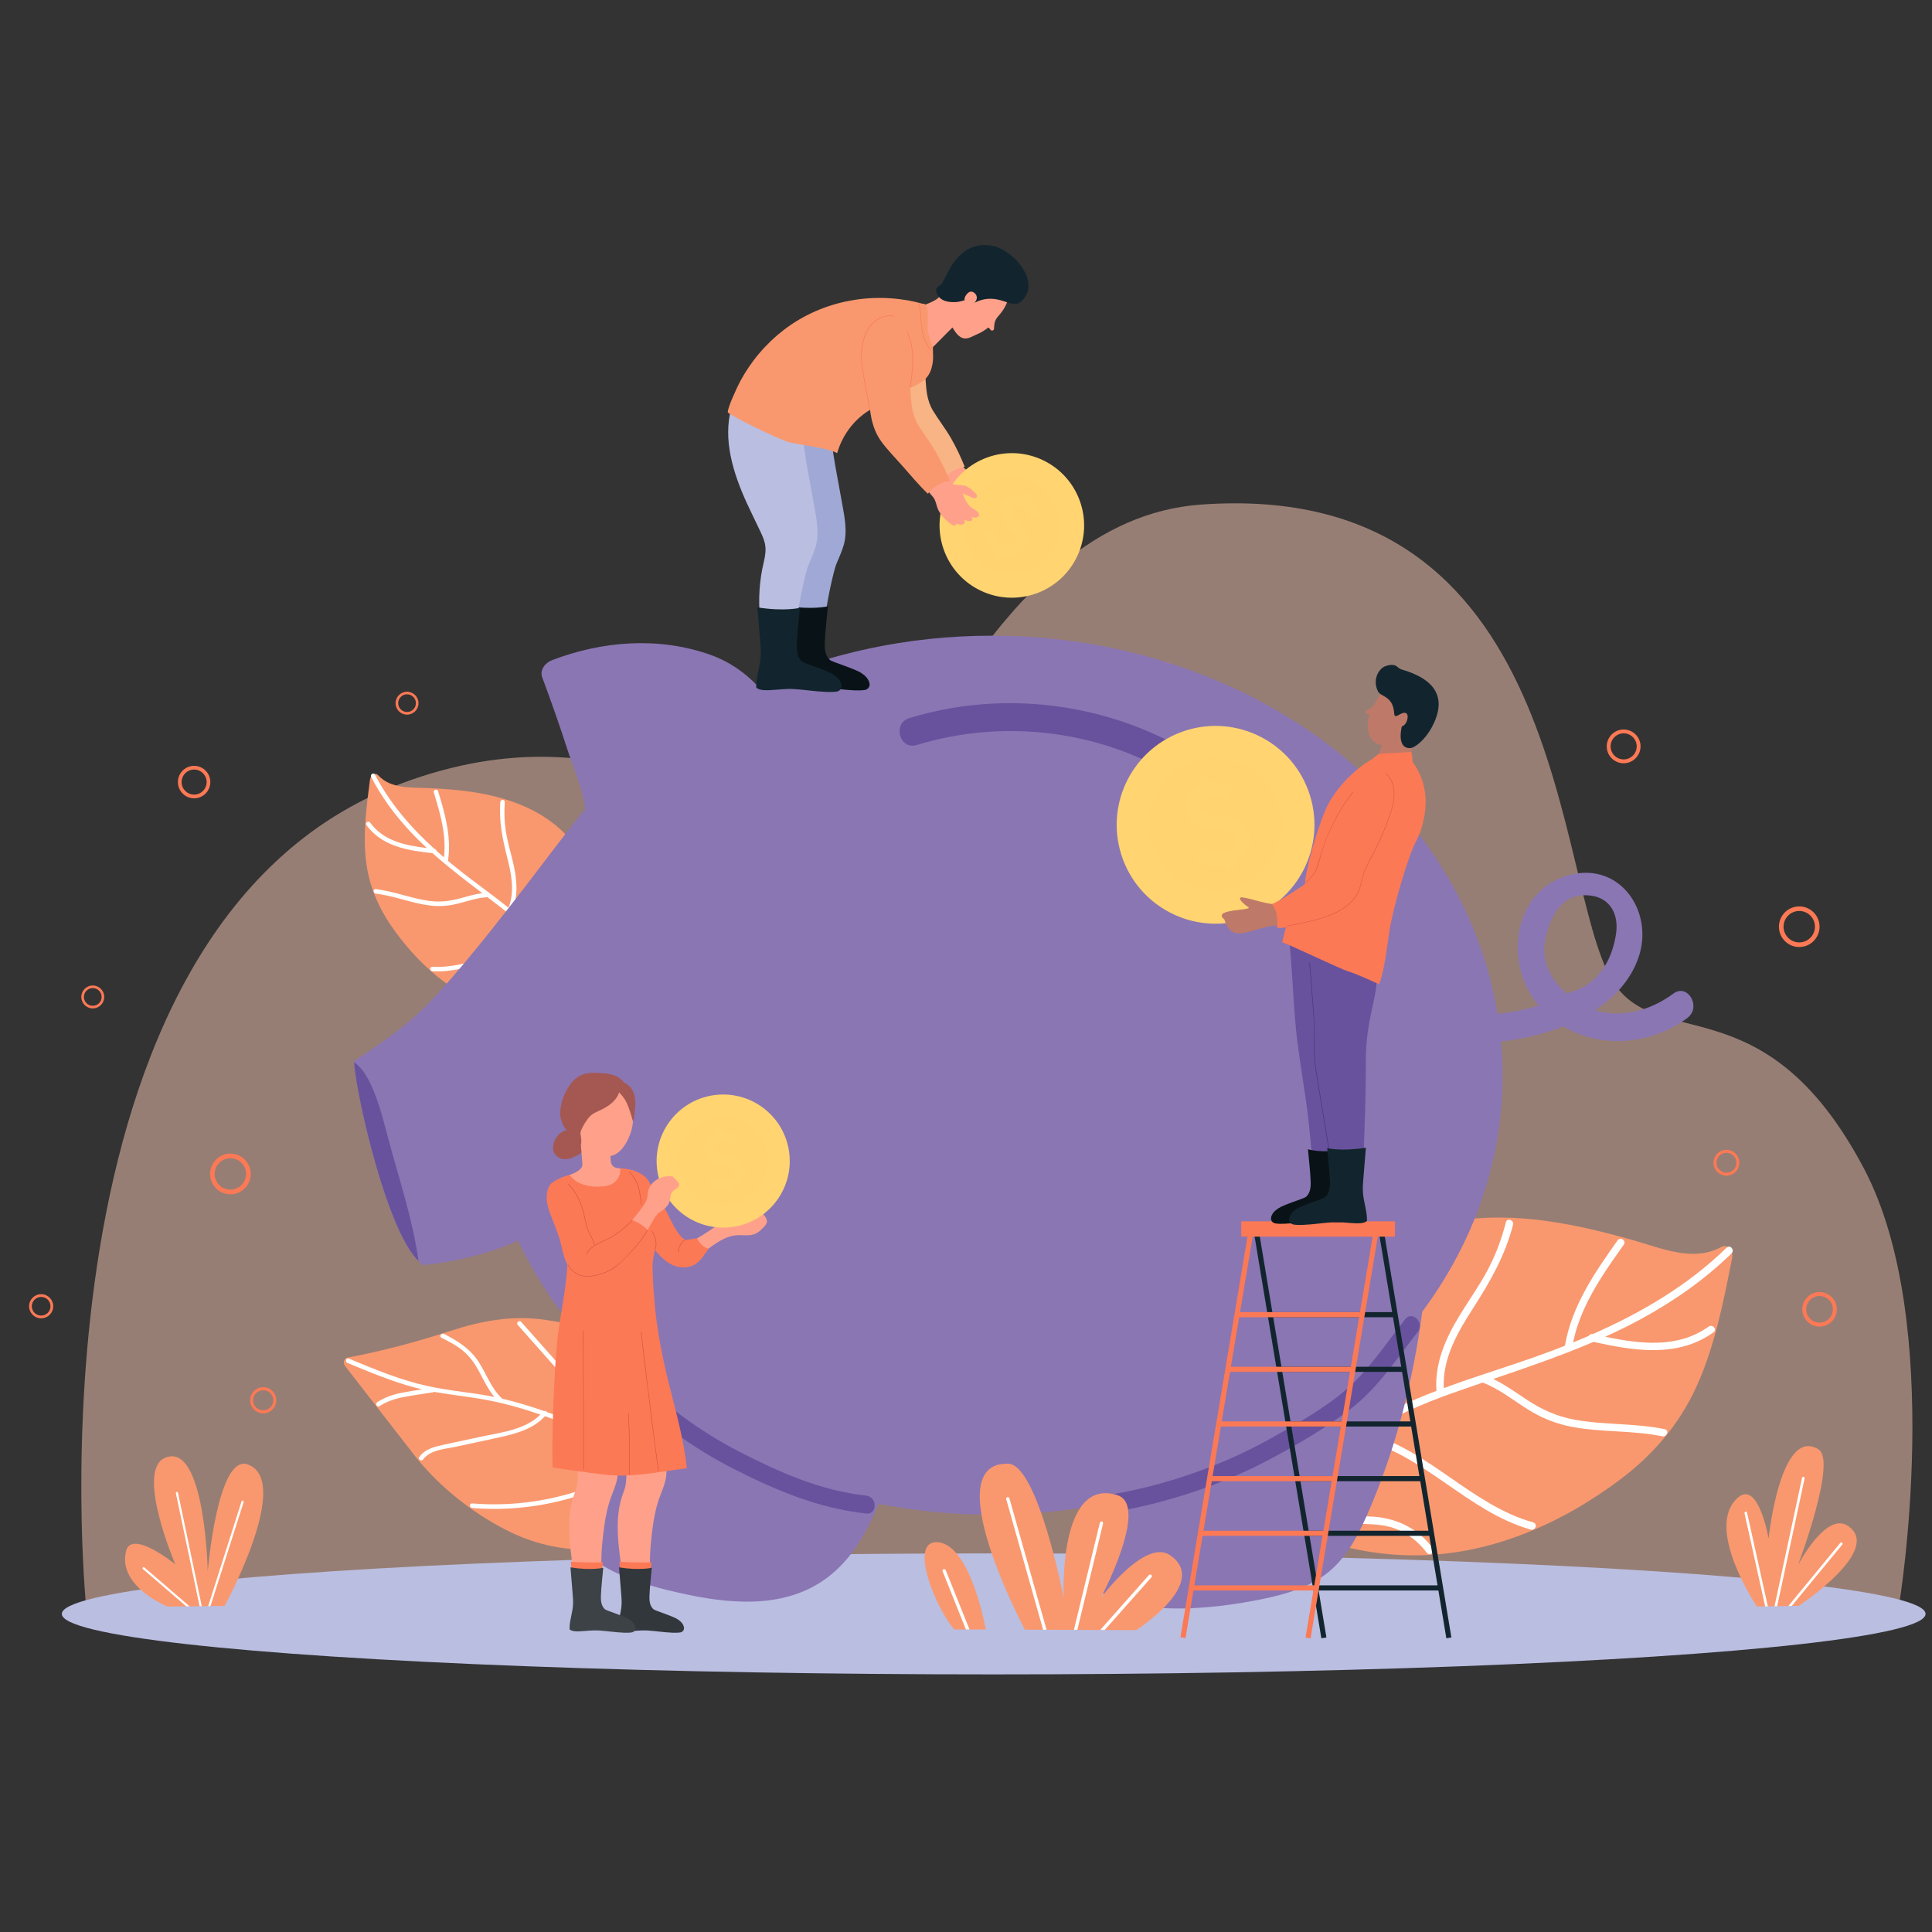 <?xml version="1.0" encoding="utf-8"?>
<!-- Generator: Adobe Illustrator 27.9.0, SVG Export Plug-In . SVG Version: 6.00 Build 0)  -->
<svg version="1.1" id="Capa_1" xmlns="http://www.w3.org/2000/svg" xmlns:xlink="http://www.w3.org/1999/xlink" x="0px" y="0px"
	 viewBox="0 0 600 600" style="enable-background:new 0 0 600 600;" xml:space="preserve">
<rect x="0" y="0" width="600" height="600" fill="#333333" stroke="none"/>
<style type="text/css">
	.st0{opacity:0.5;fill:#FCCBB6;}
	.st1{fill:#BABEE1;}
	.st2{fill:#F9986E;}
	.st3{fill:#FFFFFF;}
	.st4{fill:#FC7955;}
	.st5{fill:#8A76B3;}
	.st6{fill:#68529D;}
	.st7{opacity:0.5;fill:#8A76B3;}
	.st8{fill:#FFA18A;}
	.st9{fill:#F9B485;}
	.st10{fill:#A0A8D5;}
	.st11{fill:#091317;}
	.st12{fill:#12252E;}
	.st13{fill:#FFD471;}
	.st14{opacity:0.5;fill:#FFD471;}
	.st15{fill:#BF7968;}
	.st16{fill:#4D3682;}
	.st17{fill:#E35D47;}
	.st18{fill:#31373A;}
	.st19{fill:#3C4245;}
	.st20{fill:#A55852;}
	.st21{fill:#DB5442;}
</style>
<g>
	<path class="st0" d="M26.71,498.35h563.07c0,0,14.56-87.32-10.97-135.56c-30.96-58.49-64.8-35.26-78.41-58.8
		c-18.04-31.19-13.02-155.42-127.33-147.3c-66.85,4.75-92.69,103.22-114.24,103.22c-27.41,0-65.46-42.39-134.41-16.51
		C5.56,288.01,26.71,498.35,26.71,498.35z"/>
	<ellipse class="st1" cx="308.6" cy="501.21" rx="289.4" ry="18.79"/>
	<path class="st2" d="M503.14,459.49c9.8-7.36,18.14-16.71,23.63-28.69c5.7-12.43,8.47-26.37,11.15-40.13
		c0.42-2.16-1.39-4.51-3.33-3.42c-8.72,4.8-18.62,0.39-27.7-2.18c-7.47-2.1-14.98-4-22.55-5.26c-15.33-2.58-31.02-2.62-45.53,2.82
		c-7.81,2.93-14.91,7.53-21.11,13.35c-2.8,2.14-5.52,4.43-8.04,7.07c-13.33,13.94-22.51,35.51-20.4,57.19
		c1.06,10.82,8.69,13.39,16.89,16.53c10.68,4.09,21.88,6.23,32.96,6.26C462.2,483.07,484.42,473.55,503.14,459.49z"/>
	<path class="st3" d="M444.89,480.72c-4.7-6.3-11.69-9.49-19.44-9.76c-4.38-0.16-8.41-0.44-12.52-2.08
		c-3.95-1.58-7.56-3.87-11.11-6.17c6.21-5.5,12.56-10.85,19.42-15.53c0.18-0.12,0.36-0.23,0.54-0.36
		c20.27,4.43,33.8,22.64,53.65,28.21c1.44,0.41,2.2-1.81,0.75-2.22c-19.21-5.39-32.47-22.62-51.72-27.74
		c8.34-5.23,17.33-9.14,26.62-12.44c3.13-1.11,6.26-2.19,9.4-3.26c5.18,2,9.46,5.48,14.12,8.4c4.07,2.54,8.38,4.3,13.09,5.25
		c9.42,1.9,19.14,1.08,28.55,3.04c1.46,0.31,2.23-1.91,0.75-2.22c-9.23-1.92-18.72-1.25-27.98-2.94c-5.43-1-10.2-3.13-14.8-6.18
		c-3.45-2.28-6.77-4.67-10.47-6.47c10.49-3.58,20.97-7.16,31.14-11.52c12.51,2.77,26.14,5.04,37.27-2.97
		c1.23-0.89-0.31-2.66-1.52-1.78c-9.51,6.84-21.28,5.43-32.12,3.15c3.83-1.73,7.61-3.58,11.33-5.61
		c10.14-5.54,19.63-12.18,27.91-20.27c1.07-1.05-0.45-2.83-1.53-1.78c-11.96,11.68-26.35,20.12-41.54,26.83
		c-0.57-0.11-1.03,0.17-1.29,0.57c-1.6,0.7-3.21,1.37-4.84,2.03c0.7-3.5,1.84-6.85,3.27-10.07c3.21-7.24,7.9-13.87,12.47-20.3
		c0.87-1.23-1.07-2.54-1.94-1.31c-7.1,9.98-14.26,20.39-16.34,32.7c-1.28,0.51-2.55,1-3.84,1.49c-7.2,2.73-14.57,5.09-21.91,7.54
		c-0.05,0.01-0.09,0.03-0.14,0.04c-3.94,1.31-7.85,2.65-11.73,4.09c-0.49-9.22,4.36-17.46,9.19-24.96
		c5.27-8.19,9.87-16.27,12.31-25.79c0.37-1.45-1.85-2.21-2.22-0.75c-1.36,5.3-3.28,10.42-5.88,15.24
		c-2.54,4.69-5.65,9.04-8.43,13.59c-4.39,7.16-7.88,14.97-7.26,23.53c-8.16,3.12-16.1,6.72-23.5,11.49
		c-4.64,2.99-9.03,6.3-13.3,9.78c-3.38-10.43,2.19-20.99,7.06-30.03c5.16-9.55,8.89-19.07,9.2-30.05c0.04-1.5-2.29-1.66-2.34-0.15
		c-0.17,5.96-1.22,11.83-3.31,17.43c-2.29,6.15-5.79,11.72-8.72,17.57c-4.16,8.28-7.06,17.76-3.81,26.81
		c-4.7,3.92-9.26,8.03-13.8,12.13c-1.12,1.01,0.41,2.8,1.53,1.78c1.62-1.47,3.25-2.93,4.88-4.39c6.48,4.2,13.24,8.32,21.13,8.84
		c4.24,0.28,8.31,0.06,12.35,1.63c3.89,1.5,7.15,4.13,9.63,7.45C444.02,483.46,445.79,481.93,444.89,480.72z"/>
	<path class="st2" d="M139.88,413.33c-10.53,3.42-21.13,6.27-31.95,8.29c-1.07,0.2-1.49,1.67-0.82,2.53
		c7.2,9.26,14.38,18.54,21.59,27.79c5.95,7.66,16.21,17.25,29.79,23.85c16.36,7.94,36.48,7.66,52.46-3.73
		c13.97-9.95,7.12-27.06-0.08-39.21c-8.88-14.98-26.07-20.76-41.66-22.98C159.07,408.43,149.65,410.16,139.88,413.33z"/>
	<path class="st3" d="M107.89,423.26c7,2.91,14.03,5.85,21.38,7.78c0.61,0.16,1.22,0.3,1.82,0.44c-2.13,0.33-4.26,0.65-6.37,1.07
		c-2.67,0.53-5.23,1.41-7.52,2.89c-0.76,0.49-0.13,1.76,0.64,1.26c2.28-1.46,4.77-2.31,7.42-2.81c3.06-0.59,6.16-1.01,9.23-1.5
		c0.14-0.02,0.24-0.07,0.32-0.13c5.35,0.96,10.77,1.47,16.12,2.47c5.76,1.08,11.37,2.67,16.89,4.58c-4.68,4.76-12.37,5.56-18.58,6.9
		c-3.77,0.81-7.53,1.62-11.3,2.43c-2.89,0.63-5.89,1.3-7.72,3.83c-0.54,0.74,0.66,1.51,1.19,0.77c2.16-3,6.95-3.25,10.28-3.96
		c3.87-0.84,7.74-1.67,11.61-2.51c5.72-1.23,11.86-2.51,15.95-6.96c8.03,2.85,15.85,6.32,23.61,9.79c2.55,1.14,5.11,2.28,7.64,3.48
		c-15.98,10.34-34.8,15.38-53.84,13.82c-0.91-0.07-0.97,1.34-0.06,1.42c19.59,1.61,39.04-3.69,55.39-14.52
		c5.15,2.5,10.15,5.28,14.71,8.8c0.72,0.56,1.49-0.63,0.77-1.19c-1.68-1.3-3.43-2.49-5.21-3.62c-0.01-0.04-0.01-0.08-0.03-0.13
		c-3.05-8.7-7.19-16.96-12.39-24.57c-5.19-7.6-11.57-16.18-20.26-19.9c-0.84-0.36-1.26,0.99-0.42,1.35
		c4.64,1.98,8.27,5.47,11.58,9.19c2.96,3.32,5.7,6.84,8.19,10.52c4.72,6.96,8.54,14.49,11.43,22.38c-2.52-1.48-5.11-2.83-7.75-4.11
		c-0.13-0.25-0.39-0.41-0.67-0.33c-1.4-0.67-2.82-1.33-4.24-1.97c-2.91-1.32-5.83-2.63-8.76-3.93c-2.96-6.53-6.63-12.42-11.3-17.86
		c-5.18-6.04-10.52-11.94-15.79-17.91c-0.6-0.68-1.66,0.26-1.06,0.94c5.09,5.77,10.23,11.49,15.27,17.31
		c4.43,5.12,8,10.59,10.9,16.65c-3.46-1.51-6.94-2.98-10.44-4.37c-2.2-0.88-4.42-1.71-6.65-2.51c-0.17-0.28-0.57-0.45-0.92-0.33
		c-4.27-1.5-8.61-2.81-13.01-3.85c-0.01-0.02-0.02-0.03-0.04-0.05c-3.37-3.16-4.81-7.62-7.28-11.42c-2.67-4.09-6.49-6.47-10.75-8.63
		c-0.8-0.41-1.58,0.77-0.77,1.19c2.15,1.09,4.32,2.18,6.23,3.67c1.92,1.5,3.45,3.37,4.69,5.47c1.83,3.09,3.2,6.48,5.5,9.24
		c-6.88-1.4-13.9-1.87-20.75-3.39c-8.45-1.86-16.47-5.2-24.43-8.52C107.48,421.56,107.06,422.91,107.89,423.26z"/>
	<path class="st4" d="M81.74,438.93c-2.24,0-4.06-1.82-4.06-4.06c0-2.24,1.82-4.06,4.06-4.06c2.24,0,4.06,1.82,4.06,4.06
		C85.8,437.11,83.98,438.93,81.74,438.93z M81.74,431.74c-1.73,0-3.13,1.4-3.13,3.13c0,1.73,1.41,3.13,3.13,3.13
		c1.73,0,3.14-1.4,3.14-3.13C84.88,433.14,83.47,431.74,81.74,431.74z"/>
	<path class="st4" d="M60.29,247.92c-2.78,0-5.04-2.26-5.04-5.04c0-2.78,2.26-5.04,5.04-5.04c2.77,0,5.03,2.26,5.03,5.04
		C65.32,245.66,63.06,247.92,60.29,247.92z M60.29,238.99c-2.15,0-3.89,1.75-3.89,3.89c0,2.15,1.75,3.89,3.89,3.89
		c2.14,0,3.89-1.74,3.89-3.89C64.17,240.74,62.43,238.99,60.29,238.99z"/>
	<path class="st4" d="M71.55,370.9c-3.48,0-6.31-2.83-6.31-6.31c0-3.48,2.83-6.32,6.31-6.32c3.48,0,6.32,2.83,6.32,6.32
		C77.87,368.06,75.04,370.9,71.55,370.9z M71.55,359.7c-2.69,0-4.88,2.19-4.88,4.88c0,2.69,2.19,4.88,4.88,4.88
		c2.69,0,4.88-2.19,4.88-4.88C76.43,361.89,74.24,359.7,71.55,359.7z"/>
	<path class="st4" d="M558.77,294.11c-3.48,0-6.31-2.83-6.31-6.31s2.83-6.31,6.31-6.31c3.48,0,6.31,2.83,6.31,6.31
		S562.25,294.11,558.77,294.11z M558.77,282.91c-2.69,0-4.87,2.19-4.87,4.88c0,2.69,2.19,4.88,4.87,4.88c2.69,0,4.88-2.19,4.88-4.88
		C563.65,285.1,561.46,282.91,558.77,282.91z"/>
	<path class="st4" d="M12.78,409.42c-2.07,0-3.75-1.69-3.75-3.75c0-2.07,1.68-3.75,3.75-3.75c2.07,0,3.75,1.68,3.75,3.75
		C16.53,407.73,14.85,409.42,12.78,409.42z M12.78,402.77c-1.6,0-2.9,1.3-2.9,2.9c0,1.6,1.3,2.9,2.9,2.9c1.6,0,2.9-1.3,2.9-2.9
		C15.68,404.06,14.38,402.77,12.78,402.77z"/>
	<path class="st4" d="M28.81,313.17c-1.96,0-3.56-1.6-3.56-3.56c0-1.96,1.6-3.56,3.56-3.56c1.97,0,3.56,1.6,3.56,3.56
		C32.38,311.57,30.78,313.17,28.81,313.17z M28.81,306.86c-1.52,0-2.75,1.24-2.75,2.75c0,1.52,1.23,2.75,2.75,2.75
		c1.52,0,2.75-1.23,2.75-2.75C31.56,308.09,30.33,306.86,28.81,306.86z"/>
	<path class="st4" d="M126.41,221.94c-1.97,0-3.56-1.6-3.56-3.56c0-1.97,1.6-3.56,3.56-3.56c1.96,0,3.56,1.6,3.56,3.56
		C129.97,220.34,128.37,221.94,126.41,221.94z M126.41,215.62c-1.52,0-2.75,1.24-2.75,2.75c0,1.52,1.23,2.75,2.75,2.75
		c1.52,0,2.75-1.23,2.75-2.75C129.16,216.86,127.92,215.62,126.41,215.62z"/>
	<path class="st4" d="M361.76,212.68c-1.96,0-3.56-1.59-3.56-3.56c0-1.97,1.6-3.56,3.56-3.56c1.96,0,3.56,1.6,3.56,3.56
		C365.32,211.09,363.72,212.68,361.76,212.68z M361.76,206.37c-1.52,0-2.75,1.23-2.75,2.75c0,1.52,1.23,2.75,2.75,2.75
		c1.52,0,2.75-1.23,2.75-2.75C364.51,207.6,363.28,206.37,361.76,206.37z"/>
	<path class="st4" d="M504.24,237.04c-2.89,0-5.25-2.35-5.25-5.25c0-2.89,2.36-5.24,5.25-5.24c2.89,0,5.25,2.35,5.25,5.24
		C509.48,234.68,507.13,237.04,504.24,237.04z M504.24,227.74c-2.23,0-4.05,1.82-4.05,4.05c0,2.24,1.82,4.05,4.05,4.05
		c2.23,0,4.05-1.82,4.05-4.05C508.29,229.56,506.47,227.74,504.24,227.74z"/>
	<path class="st4" d="M565.08,411.98c-2.95,0-5.36-2.41-5.36-5.36c0-2.96,2.41-5.36,5.36-5.36c2.95,0,5.36,2.4,5.36,5.36
		C570.44,409.58,568.04,411.98,565.08,411.98z M565.08,402.48c-2.28,0-4.14,1.86-4.14,4.14c0,2.28,1.86,4.14,4.14,4.14
		c2.28,0,4.14-1.86,4.14-4.14C569.22,404.34,567.37,402.48,565.08,402.48z"/>
	<path class="st4" d="M536.16,365.11c-2.21,0-4.01-1.8-4.01-4.01c0-2.21,1.8-4.01,4.01-4.01s4.01,1.8,4.01,4.01
		C540.17,363.31,538.37,365.11,536.16,365.11z M536.16,358.01c-1.71,0-3.1,1.38-3.1,3.09c0,1.71,1.39,3.1,3.1,3.1s3.1-1.39,3.1-3.1
		C539.26,359.39,537.87,358.01,536.16,358.01z"/>
	<path class="st2" d="M69.74,498.74c0,0,21.3-38.99,7.16-43.95c-9.34-3.28-12.38,33.19-12.38,33.19s-0.83-40.43-13.22-35.26
		c-9.36,3.9,3.14,33.09,3.14,33.09s-13.57-11.01-15.29-4.1c-2.72,10.99,12.9,17.23,12.9,17.23L69.74,498.74z"/>
	<path class="st3" d="M65.36,498.79l10.31-32.31c0.06-0.18-0.04-0.37-0.22-0.43c-0.18-0.06-0.37,0.04-0.43,0.22L64.65,498.8
		L65.36,498.79z"/>
	<path class="st3" d="M62.67,498.82l-7.39-35.22c-0.04-0.19-0.22-0.3-0.4-0.27c-0.18,0.04-0.3,0.22-0.26,0.4l7.36,35.09
		L62.67,498.82z"/>
	<path class="st3" d="M58.88,498.86l-14.04-12.08c-0.14-0.13-0.36-0.11-0.48,0.03c-0.13,0.14-0.11,0.36,0.03,0.48l13.46,11.58
		L58.88,498.86z"/>
	<path class="st2" d="M153.35,313.06c6.28,2.08,13.03,2.99,19.85,2.7c5.24-0.23,10.05-0.23,12.69-6.16
		c5.3-11.87,4.19-25.83-0.72-36.24c-0.93-1.97-2.03-3.78-3.21-5.53c-2.41-4.47-5.56-8.41-9.42-11.55
		c-7.18-5.83-16.07-8.77-25.24-10.22c-4.53-0.71-9.14-1.07-13.77-1.29c-5.63-0.27-12.07,0.36-16.09-4.01
		c-0.9-0.98-2.36,0.01-2.53,1.31c-1.09,8.3-2.17,16.71-1.29,24.83c0.84,7.82,3.78,14.69,7.94,20.72
		C129.49,299.12,140.27,308.71,153.35,313.06z"/>
	<path class="st3" d="M150.51,310.66c3.86-2.68,8.42-3.16,12.86-1.84c2.51,0.74,4.84,1.34,7.48,1.19c2.53-0.14,5.01-0.76,7.46-1.39
		c-2.47-4.29-5.06-8.52-8.05-12.47c-0.08-0.1-0.16-0.2-0.24-0.3c-12.32-1.34-23.42,6.41-35.71,5.8c-0.9-0.04-0.91-1.44,0-1.4
		c11.89,0.59,22.67-6.65,34.53-5.91c-3.73-4.54-8.08-8.46-12.72-12.08c-1.56-1.22-3.13-2.43-4.7-3.63
		c-3.31,0.15-6.39,1.31-9.58,2.08c-2.79,0.67-5.56,0.85-8.41,0.49c-5.69-0.71-11.04-3.01-16.74-3.68c-0.88-0.1-0.9-1.5,0-1.4
		c5.59,0.66,10.84,2.84,16.4,3.63c3.26,0.47,6.37,0.16,9.54-0.69c2.38-0.64,4.72-1.36,7.15-1.68c-5.26-4.01-10.52-8.02-15.45-12.42
		c-7.61-0.8-15.75-2.1-20.54-8.74c-0.53-0.73,0.68-1.44,1.2-0.72c4.09,5.67,11.02,7.1,17.59,7.87c-1.84-1.7-3.64-3.47-5.35-5.32
		c-4.69-5.06-8.8-10.61-11.96-16.76c-0.41-0.8,0.79-1.52,1.2-0.72c4.56,8.88,11.11,16.38,18.43,23.05c0.35,0.05,0.55,0.29,0.62,0.57
		c0.77,0.7,1.56,1.38,2.35,2.07c0.27-2.11,0.26-4.22,0.06-6.32c-0.45-4.7-1.85-9.35-3.21-13.85c-0.27-0.86,1.08-1.24,1.34-0.37
		c2.13,6.99,4.21,14.25,3.06,21.61c0.62,0.53,1.25,1.05,1.89,1.57c3.56,2.91,7.29,5.64,10.98,8.42c0.03,0.01,0.05,0.03,0.07,0.05
		c1.98,1.49,3.95,2.99,5.87,4.53c2.02-5.12,0.84-10.71-0.48-15.87c-1.43-5.63-2.51-11.08-2.08-16.93c0.06-0.89,1.47-0.91,1.4,0
		c-0.23,3.26-0.12,6.52,0.44,9.74c0.55,3.14,1.48,6.19,2.2,9.29c1.12,4.89,1.62,9.97-0.35,14.7c4.03,3.31,7.84,6.85,11.13,10.96
		c2.06,2.57,3.92,5.28,5.68,8.06c3.89-5.26,2.74-12.3,1.69-18.34c-1.11-6.38-1.42-12.48,0.48-18.76c0.26-0.86,1.61-0.51,1.35,0.36
		c-1.03,3.41-1.55,6.93-1.43,10.49c0.13,3.91,1.06,7.73,1.61,11.6c0.79,5.48,0.63,11.39-2.92,15.9c1.92,3.11,3.72,6.3,5.52,9.48
		c0.44,0.78-0.76,1.51-1.2,0.72c-0.64-1.14-1.28-2.27-1.93-3.41c-4.46,1.15-9.07,2.2-13.64,1c-2.45-0.64-4.71-1.54-7.3-1.41
		c-2.48,0.12-4.83,0.98-6.86,2.39C150.49,312.37,149.77,311.18,150.51,310.66z"/>
	<path class="st5" d="M519.66,308.58c-7.03,5.21-15.94,7.71-24.32,5.16c6.05-3.97,10.94-9.24,13.41-16.08
		c5.1-14.07-5.23-29.83-20.91-26.04c-17.72,4.28-20.93,26.73-10.78,39.68c0.27,0.34,0.55,0.62,0.83,0.95
		c-4.15,1.34-8.46,2.15-12.83,2.57c-10.8-66.34-77.02-117.4-157.12-117.4c-26.31,0-51.07,5.58-72.91,15.34
		c-3.94-4.03-8.59-7.35-14.51-9.44c-16.01-5.65-33.43-4.27-49.08,1.7c-2.05,0.78-3.92,2.98-3.04,5.35
		c2.8,7.56,5.49,15.14,7.95,22.82c1.64,5.12,4.75,11.94,5.4,18.08c-7.1,8.01-39.57,53.84-55.16,66.37
		c-9.13,7.34-16.68,11.85-16.68,11.85c0.64,10.75,11.19,57.23,21.63,63.4c0,0,15.41-1.22,29.35-7.61
		c7.31,15.46,17.83,29.52,30.83,41.55c-1.92,9.46-14.34,44.22-12.48,50.45c3.28,11.02,24.88,15.97,34.34,17.96
		c15.24,3.21,32.09,4.15,44.75-6.41c6.89-5.75,11.09-13.54,14.52-21.8c11.3,2.19,23.03,3.39,35.09,3.39
		c9.55,0,18.87-0.76,27.96-2.15c-3.35,7.65-5.72,15.47,0.06,21.71c12.31,13.29,40.52,9.79,55.85,6.67
		c19.71-4.02,26.15-10.38,33.9-28.81c8.17-19.46,13.24-39.71,15.98-60.47c15.77-21.2,24.95-46.39,24.95-73.43
		c0-3.54-0.21-7.02-0.52-10.49c6.34-0.7,13.1-2.21,19.41-4.68c11.7,7.01,27.2,5.74,38.52-2.65
		C528.49,312.79,524.16,305.24,519.66,308.58z M486.43,308.54c-2.22-2.09-4.12-4.34-5.41-7.13c-1.68-3.62-1.93-7.63-0.6-11.73
		c2.09-8.03,6.69-12.59,13.86-11.51c6.02,0.91,8.54,6.11,7.56,12.09C499.16,306.71,487.16,308.14,486.43,308.54z"/>
	<path class="st6" d="M284.7,231.37c24.62-7.5,51.51-5.24,74.44,6.52c4.95,2.54,9.35-4.93,4.37-7.48
		c-24.96-12.81-54.24-15.58-81.12-7.4C277.08,224.63,279.35,233,284.7,231.37L284.7,231.37z"/>
	<path class="st6" d="M192.62,431.08c10.86,9.86,22.1,18.42,35.21,25.08c13.26,6.73,26.24,12.22,41.16,13.88
		c3.55,0.39,3.52-5.17,0-5.56c-14.31-1.59-26.88-7.23-39.56-13.73c-12.24-6.28-22.72-14.38-32.87-23.59
		C193.91,424.76,189.96,428.67,192.62,431.08L192.62,431.08z"/>
	<path class="st6" d="M339.57,470.54c19.01-2.5,38.66-8.63,55.55-17.75c8.53-4.6,17.28-9.7,24.91-15.7
		c8.08-6.34,13.98-15.47,20.28-23.47c2.19-2.78-1.72-6.74-3.93-3.93c-5.87,7.45-11.38,15.98-18.65,22.15
		c-7.05,5.98-15.73,10.77-23.78,15.25c-16.37,9.1-35.8,15.44-54.38,17.89C336.08,465.44,336.03,471.01,339.57,470.54L339.57,470.54z
		"/>
	<path class="st7" d="M212.5,269.83c-10.71,0-10.73,16.38,0,16.38C223.2,286.21,223.22,269.83,212.5,269.83z"/>
	<path class="st6" d="M120.71,354.09c-1.33-4.95-2.54-9.95-4.44-14.72c-1.3-3.27-3.2-7.38-6.32-9.48
		c0.8,10.79,10.23,52.28,20.02,61.7C128.2,378.82,124.08,366.64,120.71,354.09z"/>
	<path class="st2" d="M545.64,498.94c0,0-16.48-24.43-5.98-33.78c6.44-5.74,9.59,12.63,9.59,12.63s3.65-35.05,15.52-27.66
		c5.81,3.62-6.39,35.95-6.39,35.95s8.68-16.81,15.53-12.19c11.06,7.45-15.29,24.81-15.29,24.81L545.64,498.94z"/>
	<path class="st3" d="M551.92,498.82l8.52-39.7c0.05-0.22-0.09-0.43-0.31-0.48c-0.22-0.04-0.44,0.09-0.48,0.31l-8.56,39.89
		L551.92,498.82z"/>
	<path class="st3" d="M556.45,498.74l15.69-19.07c0.14-0.17,0.12-0.42-0.05-0.57c-0.17-0.14-0.43-0.12-0.57,0.06l-16.13,19.6
		L556.45,498.74z"/>
	<path class="st3" d="M549.02,498.88l-6.45-29.09c-0.05-0.22-0.26-0.36-0.48-0.31c-0.22,0.05-0.36,0.26-0.31,0.48l6.41,28.93
		L549.02,498.88z"/>
	<path class="st8" d="M304.02,149.92c0.55,0.29,1.08,0.61,1.62,0.94c0.5,0.31,1.38,1.1,2.02,0.61c0.58-0.45,0.06-1.16-0.27-1.57
		c-0.7-0.84-1.48-1.82-2.45-2.36c-1.02-0.58-2.22-0.58-3.32-0.9c-1.38-0.39-2.47-1.31-3.09-2.61c-1.8,1.19-4.01,2.72-5.36,3.68
		c0.46,0.97,1.25,1.77,1.57,2.81c0.31,1.02,0.31,2.1,0.64,3.12c0.57,1.77,1.7,3.31,3,4.63c0.42,0.43,0.99,1.06,1.68,0.87
		c0.19-0.06,0.36-0.34,0.49-0.37c0.21-0.05,0.54,0.22,0.78,0.29c0.47,0.14,1.12,0.22,1.52-0.15c0.39-0.36,0.26-0.83,0.02-1.22
		c0.66,0.43,1.68,0.95,2.33,0.69c0.56-0.23,0.4-0.78,0.16-1.2c0.62,0.33,1.36,0.62,2.02,0.25c0.56-0.31,0.44-0.86,0.16-1.34
		c-0.42-0.75-1.22-1.2-1.84-1.77c-0.95-0.87-1.37-2.15-1.75-3.35c-0.09-0.3-0.21-0.61-0.27-0.92
		C303.6,149.64,303.66,149.72,304.02,149.92z"/>
	<path class="st9" d="M289.81,127.64c-2.01-3.28-2.14-6.62-2.41-10.3h-12.95c0,0,0.25,5.67,0.38,5.59c0.42,3.47,1.33,6.85,3.43,9.74
		c1.97,2.72,4.4,5.15,6.61,7.67c2.58,2.93,5.08,5.95,7.9,8.65c1.75-2.21,4.04-3.56,6.83-4.03c-1.23-3.07-2.65-6.06-4.29-8.93
		C293.62,133.13,291.56,130.5,289.81,127.64z"/>
	<path class="st10" d="M244.59,164.05c0.66,1.38,1.35,2.78,1.68,4.28c0.41,1.89,0.11,3.79-0.33,5.65c-1.38,5.78-1.76,11.52-1.2,17.5
		h11.69c0.01-3.19,2.41-14.05,3.27-16.22c0.81-2.02,1.78-3.99,2.36-6.1c1.23-4.4,0.1-9.14-0.66-13.54
		c-0.84-4.82-1.82-9.62-2.57-14.46c-0.78-5.02-1.26-10.08-1.12-15.16h-21.8c-2.85,9.99,0.56,20.58,4.76,29.8
		C241.93,158.57,243.28,161.3,244.59,164.05z"/>
	<path class="st11" d="M270.05,212.31c-0.28-1.46-1.29-2.44-2.44-3.22c-2.21-1.49-9.11-3.46-9.85-4.12
		c-1.42-1.26-1.68-3.33-1.61-5.14c0.13-3.84,0.62-7.7,0.95-11.53c0,0-4.86,1.18-13.17-0.16c0,0,0.56,6.87,0.85,10.31
		c0.14,1.68,0.28,3.36,0.15,5.05c-0.11,1.48-0.43,2.93-0.73,4.37c-0.3,1.44-0.59,2.9-0.63,4.37c-0.01,0.26-0.01,0.8-0.01,0.8
		c0.91,0.93,3.09,0.85,4.11,0.81c2.59-0.11,5.07-0.5,7.68-0.34c3.36,0.22,6.68,0.76,10.04,0.89c1.15,0.04,2.25,0.03,3.29-0.13
		C270.02,213.94,270.13,212.7,270.05,212.31z"/>
	<path class="st1" d="M235.88,164.52c0.66,1.38,1.34,2.78,1.67,4.28c0.41,1.89,0.11,3.79-0.33,5.65c-1.38,5.78-1.76,11.52-1.2,17.5
		h11.69c0.01-3.19,2.41-14.05,3.28-16.21c0.81-2.03,1.78-4,2.36-6.1c1.23-4.41,0.1-9.14-0.67-13.54c-0.84-4.82-1.82-9.62-2.57-14.46
		c-0.78-5.02-1.25-10.08-1.12-15.16h-21.8c-2.85,10,0.56,20.59,4.76,29.8C233.23,159.04,234.57,161.77,235.88,164.52z"/>
	<g>
		<g>
			<path class="st8" d="M291.58,92.36c1.02-0.93,1.66-1.61,1.66-1.61s1.58,1.59,3.53,0.68c0.03-0.01,12.13-7.51,14.8-4.61
				c3.17,3.44,1.56,7.9-1.53,11.34c-1.31,1.46-1.25,2.66-1.34,3.97c-0.03,0.52-0.8,0.75-1.1,0.26l-0.44-0.52
				c-0.1-0.12-0.27-0.13-0.39-0.04c-1.04,0.8-2.09,1.45-3.13,1.89c-2.45,1.02-4.42,2.89-7.02-0.73c-0.3-0.43-0.58-0.86-0.83-1.29
				l-6.26,6.29c-2.68-0.05-3.08-6.91-3.62-8.46c-0.09-0.26-0.99-3.91-0.74-4.02C287.53,94.43,289.99,93.82,291.58,92.36z"/>
			<path class="st12" d="M292.52,88.06c1.63-2.51,5.03-13.7,15.69-11.73c6.34,1.17,15.2,11.11,9.19,17.07
				c-3.3,3.28-7.13-3.16-14.69,0.59c0.05-0.04-0.31-1.43-0.69-1.49c1.57-1.08-2.42,1.22-5.33,1.32c-1.5,0.05-4.55-0.01-5.68-2.55
				C289.98,88.99,291.91,89.01,292.52,88.06z"/>
			<path class="st8" d="M300.11,91.53c-0.67,0.86-0.84,1.86,0,2.53c0.76,0.6,1.88,0.59,2.64-0.19c0.77-0.78,0.81-1.95,0.13-2.64
				C301.65,89.98,300.76,90.7,300.11,91.53z"/>
		</g>
	</g>
	<path class="st12" d="M261.35,212.78c-0.27-1.46-1.3-2.44-2.45-3.22c-2.21-1.49-9.11-3.46-9.85-4.11
		c-1.41-1.27-1.68-3.33-1.61-5.14c0.14-3.84,0.63-7.7,0.95-11.53c0,0-4.86,1.18-13.18-0.16c0,0,0.56,6.87,0.85,10.31
		c0.14,1.68,0.28,3.36,0.16,5.05c-0.11,1.48-0.43,2.93-0.73,4.37c-0.3,1.44-0.59,2.9-0.63,4.37c-0.01,0.26,0,0.8,0,0.8
		c0.92,0.94,3.09,0.86,4.12,0.82c2.58-0.12,5.07-0.51,7.68-0.34c3.35,0.22,6.67,0.76,10.03,0.89c1.15,0.05,2.25,0.03,3.29-0.13
		C261.31,214.42,261.42,213.17,261.35,212.78z"/>
	<path class="st13" d="M334.5,172.83c-5.33,11.19-18.73,15.94-29.92,10.61c-11.19-5.33-15.94-18.73-10.61-29.92
		c5.33-11.19,18.73-15.94,29.92-10.61C335.08,148.24,339.83,161.64,334.5,172.83z"/>
	<path class="st14" d="M327.81,169.53c-3.56,7.47-12.51,10.64-19.98,7.08c-7.48-3.56-10.65-12.51-7.09-19.98
		c3.56-7.48,12.51-10.65,19.98-7.09C328.21,153.11,331.38,162.06,327.81,169.53z"/>
	<path class="st13" d="M318.52,169.59c1.32-2.77-0.01-4.83-1.31-6.31l-1.79-2.06c-1.09-1.22-1.76-2.11-1.24-3.19
		c0.62-1.32,2.1-1.19,3.27-0.64c1.21,0.58,2.05,1.51,2.57,2.86l0.21,0.55l2.64-1.23l-0.16-0.46c-0.52-1.55-1.56-2.9-2.91-3.83
		l0.65-1.36l-2.18-1.04l-0.64,1.35c-2.73-0.8-5.4,0.17-6.51,2.49c-0.96,2.02-0.53,4.02,1.33,6.13l1.77,2.06
		c1.2,1.39,1.8,2.17,1.22,3.39c-0.61,1.28-2.01,1.55-3.75,0.73c-1.42-0.68-2.55-2.01-3.1-3.67l-0.19-0.57l-2.85,1.23l0.16,0.48
		c0.67,2.02,2,3.68,3.79,4.78l-0.63,1.32l2.18,1.04l0.65-1.37C314.63,173.11,317.32,172.11,318.52,169.59z"/>
	<path class="st8" d="M299.44,153.46c0.58,0.22,1.15,0.46,1.72,0.72c0.53,0.24,1.51,0.91,2.08,0.35c0.52-0.52-0.08-1.16-0.47-1.52
		c-0.8-0.75-1.7-1.61-2.73-2.03c-1.09-0.44-2.28-0.29-3.41-0.46c-1.42-0.21-2.62-0.98-3.4-2.19c-1.63,1.41-3.63,3.22-4.83,4.34
		c0.58,0.91,1.47,1.59,1.92,2.59c0.44,0.97,0.57,2.04,1.03,3.01c0.79,1.68,2.12,3.07,3.57,4.2c0.48,0.37,1.13,0.93,1.78,0.65
		c0.18-0.08,0.31-0.38,0.44-0.42c0.2-0.08,0.56,0.14,0.81,0.19c0.49,0.08,1.14,0.07,1.49-0.34c0.34-0.41,0.15-0.86-0.14-1.22
		c0.72,0.34,1.78,0.73,2.4,0.38c0.52-0.3,0.29-0.83,0-1.21c0.66,0.24,1.43,0.44,2.04-0.02c0.51-0.38,0.32-0.9-0.02-1.35
		c-0.52-0.69-1.36-1.03-2.05-1.51c-1.06-0.74-1.64-1.96-2.17-3.1c-0.13-0.28-0.28-0.58-0.38-0.87
		C298.99,153.23,299.05,153.31,299.44,153.46z"/>
	<path class="st2" d="M290.66,140.4c-1.66-2.91-3.73-5.55-5.48-8.4c-2.1-3.43-2.15-6.91-2.44-10.79c-0.02-0.24-0.06-0.48-0.08-0.72
		c1.41-0.65,2.86-1.29,4.08-2.23c1.21-0.94,2.03-2.25,2.48-3.7c0.89-2.87,0.46-4.55,0.5-6.79c0,0-1.37-3.76-1.5-4.65
		c-0.44-2.92,0.81-9.05-1.74-8.8c-14.68-4.05-30.88-1.2-43.02,8.11c-5.63,4.32-10.32,9.85-13.65,16.12
		c-0.74,1.39-3.84,7.93-3.79,9.49c0.01,0.56,14.67,8.02,19.05,9.3c2.19,0.64,12.37,1.79,14.91,3.4c1.47-5.07,4.55-9.54,8.87-12.59
		c0.44-0.31,0.9-0.59,1.36-0.86c0.42,3.48,1.33,6.85,3.43,9.74c1.96,2.72,4.4,5.15,6.61,7.66c2.58,2.93,5.08,5.94,7.9,8.65
		c1.75-2.21,4.04-3.57,6.82-4.03C293.72,146.25,292.3,143.27,290.66,140.4z"/>
	<path class="st4" d="M285.14,94.25c1.04,2.5,0.61,5.38,1.07,8.02c0.41,2.38,1.27,4.66,2.8,6.55c0.07,0.09,0.2-0.04,0.13-0.13
		c-1.61-1.99-2.45-4.43-2.83-6.93c-0.37-2.5,0-5.18-1-7.55C285.27,94.09,285.09,94.14,285.14,94.25L285.14,94.25z"/>
	<path class="st4" d="M282.78,120.33c0.79-5.74,1.54-11.78-0.92-17.24c-0.05-0.11-0.21-0.01-0.16,0.09
		c2.44,5.41,1.68,11.42,0.9,17.1C282.59,120.4,282.77,120.45,282.78,120.33L282.78,120.33z"/>
	<path class="st4" d="M270.2,127.14c-0.53-2.9-1.06-5.82-1.59-8.72c-0.57-3.09-1.18-6.17-0.93-9.33c0.22-2.72,0.94-5.53,2.63-7.73
		c1.71-2.22,4.5-3.62,7.32-3.08c0.12,0.02,0.17-0.15,0.05-0.18c-2.42-0.46-4.86,0.45-6.61,2.13c-1.97,1.88-2.96,4.58-3.38,7.22
		c-0.52,3.22-0.1,6.37,0.48,9.55c0.62,3.39,1.24,6.79,1.86,10.18C270.05,127.31,270.22,127.26,270.2,127.14L270.2,127.14z"/>
	<g>
		
			<rect x="438.35" y="380.4" transform="matrix(0.987 -0.164 0.164 0.987 -66.998 78.032)" class="st12" width="1.59" height="128.86"/>
	</g>
	<g>
		
			<rect x="399.56" y="380.4" transform="matrix(0.987 -0.164 0.164 0.987 -67.523 71.671)" class="st12" width="1.59" height="128.86"/>
	</g>
	<g>
		<rect x="394.29" y="407.49" class="st12" width="39.14" height="1.59"/>
	</g>
	<g>
		<rect x="397.06" y="424.46" class="st12" width="39.14" height="1.59"/>
	</g>
	<g>
		<rect x="399.84" y="441.43" class="st12" width="39.14" height="1.59"/>
	</g>
	<g>
		<rect x="402.61" y="458.41" class="st12" width="39.14" height="1.59"/>
	</g>
	<g>
		<rect x="405.38" y="475.38" class="st12" width="39.14" height="1.59"/>
	</g>
	<g>
		<rect x="408.15" y="492.35" class="st12" width="39.14" height="1.59"/>
	</g>
	<g>
		
			<rect x="313.65" y="444.03" transform="matrix(0.165 -0.986 0.986 0.165 -122.969 744.441)" class="st4" width="128.86" height="1.59"/>
	</g>
	<g>
		
			<rect x="352.44" y="444.03" transform="matrix(0.165 -0.986 0.986 0.165 -90.518 782.778)" class="st4" width="128.86" height="1.59"/>
	</g>
	<g>
		<rect x="383.79" y="407.49" class="st4" width="39.14" height="1.59"/>
	</g>
	<g>
		<rect x="381.02" y="424.46" class="st4" width="39.14" height="1.59"/>
	</g>
	<g>
		<rect x="378.25" y="441.43" class="st4" width="39.14" height="1.59"/>
	</g>
	<g>
		<rect x="375.48" y="458.41" class="st4" width="39.14" height="1.59"/>
	</g>
	<g>
		<rect x="372.71" y="475.38" class="st4" width="39.14" height="1.59"/>
	</g>
	<g>
		<rect x="369.94" y="492.35" class="st4" width="39.14" height="1.59"/>
	</g>
	<rect x="385.48" y="379.29" class="st4" width="47.73" height="4.77"/>
	<path class="st13" d="M406.78,246.88c5.12,16.17-3.84,33.43-20,38.55c-16.17,5.12-33.43-3.84-38.55-20.01
		c-5.12-16.17,3.84-33.42,20.01-38.55C384.4,221.76,401.66,230.72,406.78,246.88z"/>
	<path class="st14" d="M397.02,249.83c3.42,10.79-2.57,22.32-13.36,25.74c-10.8,3.42-22.32-2.56-25.74-13.36
		c-3.42-10.79,2.56-22.32,13.36-25.74C382.07,233.05,393.59,239.03,397.02,249.83z"/>
	<path class="st13" d="M387.78,258.57c-1.27-4-4.51-4.82-7.2-5.08l-3.72-0.38c-2.22-0.21-3.72-0.47-4.21-2.02
		c-0.6-1.9,0.99-3.15,2.68-3.69c1.74-0.55,3.46-0.4,5.24,0.45l0.72,0.35l1.49-3.7l-0.59-0.32c-1.97-1.06-4.27-1.44-6.49-1.11
		l-0.62-1.97l-3.15,1l0.62,1.95c-3.47,1.75-5.24,5.21-4.17,8.57c0.92,2.91,3.23,4.51,7.05,4.88l3.7,0.41
		c2.49,0.26,3.82,0.49,4.38,2.26c0.59,1.85-0.56,3.43-3.06,4.22c-2.05,0.65-4.43,0.37-6.53-0.77l-0.72-0.39l-1.7,3.9l0.61,0.33
		c2.55,1.39,5.44,1.82,8.26,1.24l0.6,1.9l3.15-1l-0.62-1.99C387.18,265.72,388.93,262.21,387.78,258.57z"/>
	<path class="st6" d="M406.3,294.18c0-0.01,20.61,4.74,20.61,4.74c2.44,8.98-2.77,14.76-2.74,30.91c0.02,9.58-0.31,19.12-0.69,28.52
		h-5.95h-4.49h-5.58c-0.56-3.85-0.69-8.57-2.05-17.65c-1.17-7.78-2.43-15.86-2.95-21.24c-0.91-9.48-1.33-22.1-2.14-27.43
		L406.3,294.18z"/>
	<g>
		<path class="st15" d="M397.27,280.79c-3.52,0.34-8.06-1.64-11.32-2.08c-1.67-0.23-0.81,1.3,1.71,3c1.74,1.18-11.6,0.41-7.43,3.83
			c2.8,8.95,9.54,1.12,18.46,1.91C398.32,285.82,397.63,282.42,397.27,280.79z"/>
	</g>
	<path class="st15" d="M424.32,220.65c1.05-0.52,2.06-0.88,2.81-2.45c1.76-3.71,3.86-4.33,7.79-2.91c3.31,1.2,2.35,11.45,2.35,11.48
		c-0.04,1.03,0.49,1.71,0.98,2.13l1.42,0.52c0,0-0.6,0.86-1.01,2.02c-0.65,1.8-0.28,3.9-0.33,6.21c0,0.24-3.7,0.77-3.94,0.78
		c-1.47,0.09-6.2,0.48-7.18-1.71l1.97-5.24c-0.39-0.11-0.79-0.24-1.19-0.41c-2.6-1.1-3.19-3.34-3.22-5.67
		c-0.02-1.03,0.16-2.13,0.46-3.28c0.04-0.13-0.04-0.27-0.17-0.31l-0.58-0.18C423.98,221.56,423.9,220.86,424.32,220.65z"/>
	<path class="st12" d="M435.18,207.87c-1.32-0.38-1.43-2.15-4.85-1.02c-2.17,0.71-4.26,4.35-2.32,7.97c0.86,1.61,4.6,1.28,4.96,6.66
		c0.16,2.34,2.09-0.66,3.66-0.02c1.08,0.44,0.43,3.64-1.28,4.14c0,0-1.78,6.74,2.49,6.74c1.5,0,4.75-2.58,6.85-6.53
		C449.72,216.35,445.35,210.8,435.18,207.87z"/>
	<path class="st4" d="M442.71,247.67c-0.25-4-1.66-7.88-4.04-11.08c0.02-1.07-0.09-2.01-0.39-3.05c-2.35,0.19-9.67,0.46-10.03,0.62
		c-0.63,0.27-1.23,0.82-1.75,1.36c-6.32,3.54-12.77,10.35-15.34,17.13c-0.85,2.24-4.23,11.23-5.78,20.35
		c-0.08,0.45-0.12,1.58-0.12,1.58c-3.11,2.1-7.27,4.9-10.25,6.21c1.72,1.95,1.86,5.26,1.61,7.38c1.33,0.11,1.88-0.05,2.77-0.21
		c-0.47,1.56-1.19,4.67-1.19,4.67c2.46,0.78,18.19,8.38,20.54,9.05c2.4,0.68,9.59,4,9.59,4c1.81-5.12,2.34-11.43,3.21-16.79
		c1.23-7.65,5.88-23.23,8.12-27.39C441.76,257.63,442.99,252.12,442.71,247.67z"/>
	<g>
		<path class="st16" d="M413.02,358.14c-1.28-7.73-2.56-15.45-3.83-23.18c-0.32-1.96-0.62-3.93-0.78-5.91
			c-0.16-1.88-0.15-3.76-0.12-5.65c0.05-3.83-0.17-7.63-0.47-11.45c-0.34-4.33-0.67-8.65-1.01-12.99c-0.01-0.12-0.2-0.12-0.19,0
			c0.3,3.91,0.61,7.82,0.92,11.73c0.3,3.82,0.62,7.63,0.58,11.47c-0.02,1.93-0.08,3.85,0.02,5.77c0.1,1.86,0.34,3.71,0.63,5.56
			c0.59,3.83,1.25,7.65,1.88,11.47c0.73,4.4,1.45,8.81,2.18,13.22C412.86,358.31,413.04,358.26,413.02,358.14L413.02,358.14z"/>
	</g>
	<path class="st11" d="M394.73,378.17c0.24-1.29,1.15-2.16,2.16-2.85c1.96-1.32,8.07-3.07,8.73-3.64c1.25-1.12,1.48-2.95,1.43-4.56
		c-0.12-3.4-0.56-6.82-0.85-10.21c0,0,4.28,1.34,11.65,0.16c0,0-0.47,5.79-0.72,8.83c-0.12,1.49-0.26,2.98-0.14,4.47
		c0.1,1.31,0.38,2.59,0.64,3.88c0.27,1.27,0.52,2.56,0.56,3.87c0,0.23,0,0.72,0,0.72c-0.81,0.83-2.74,0.76-3.64,0.72
		c-2.29-0.1-4.49-0.45-6.8-0.3c-2.97,0.2-5.91,0.68-8.89,0.79c-1.02,0.04-1.99,0.03-2.91-0.12
		C394.76,379.62,394.66,378.52,394.73,378.17z"/>
	<path class="st12" d="M400.34,378.47c0.25-1.33,1.18-2.23,2.23-2.94c2.02-1.35,8.32-3.15,8.99-3.75c1.29-1.16,1.53-3.04,1.48-4.69
		c-0.12-3.5-0.58-7.02-0.87-10.52c0,0,4.44,1.08,12.02-0.14c0,0-0.52,6.27-0.77,9.41c-0.13,1.53-0.26,3.07-0.14,4.6
		c0.1,1.35,0.39,2.67,0.66,4c0.27,1.32,0.53,2.64,0.58,3.99c0,0.24,0,0.73,0,0.73c-0.84,0.85-2.82,0.78-3.75,0.74
		c-2.36-0.1-4.63-0.47-7.01-0.31c-3.06,0.2-6.09,0.7-9.16,0.81c-1.05,0.04-2.05,0.03-3-0.12
		C400.38,379.96,400.27,378.82,400.34,378.47z"/>
	<g>
		<path class="st17" d="M399.8,287.69c4.47-0.9,9.03-1.75,13.3-3.41c3.54-1.38,6.97-3.6,8.72-7.09c0.93-1.85,1.11-3.93,1.76-5.87
			c0.75-2.24,2.02-4.28,3.09-6.38c2.05-4.03,3.88-8.21,5.31-12.51c1.33-4.02,1.99-9.13-1.52-12.28c-0.09-0.08-0.23,0.05-0.14,0.14
			c3.34,3.01,2.83,7.85,1.59,11.72c-1.33,4.16-3.1,8.22-5.05,12.12c-0.98,1.97-2.13,3.87-3,5.9c-0.78,1.84-1.03,3.81-1.65,5.7
			c-1.26,3.81-4.59,6.39-8.15,7.95c-4.51,1.98-9.51,2.86-14.31,3.83C399.63,287.53,399.68,287.72,399.8,287.69L399.8,287.69z"/>
	</g>
	<g>
		<path class="st17" d="M405.56,274.19c1.39-1.32,2.77-2.69,3.5-4.51c0.76-1.93,1.11-4.03,1.76-6c1.3-4,3.06-7.86,5.22-11.48
			c1.25-2.11,2.64-4.13,4.16-6.06c0.08-0.1-0.06-0.23-0.13-0.14c-5.08,6.47-8.55,13.85-10.62,21.79c-0.33,1.26-0.73,2.47-1.49,3.53
			c-0.72,1.01-1.62,1.88-2.52,2.73C405.34,274.14,405.47,274.28,405.56,274.19L405.56,274.19z"/>
	</g>
	<path class="st2" d="M318.29,506.11c0,0-27.71-52.1-5.2-51.55c9.25,0.23,17.25,41.65,17.25,41.65s-1.82-37.8,16.7-31.86
		c10.01,3.21-5.14,31.86-5.14,31.86s13.72-18.5,21.44-13.25c12.58,8.56-10.5,23.29-10.5,23.29L318.29,506.11z"/>
	<path class="st2" d="M306.14,506.06c0,0-4.88-27.58-15.61-27.11c-7.68,0.34-0.75,19.01,5.76,27.09
		C296.28,506.04,305.84,506.06,306.14,506.06z"/>
	<path class="st3" d="M325.02,506.14l-11.54-40.82c-0.08-0.28-0.36-0.44-0.64-0.36c-0.27,0.08-0.43,0.36-0.35,0.64l11.46,40.54
		L325.02,506.14z"/>
	<path class="st3" d="M334.57,506.18l8-33.04c0.07-0.27-0.11-0.55-0.38-0.62c-0.28-0.06-0.56,0.1-0.62,0.38l-8.06,33.28
		L334.57,506.18z"/>
	<path class="st3" d="M301.08,506.04l-7.38-18.42c-0.11-0.27-0.41-0.39-0.67-0.29c-0.26,0.1-0.39,0.41-0.29,0.67l7.23,18.04
		L301.08,506.04z"/>
	<path class="st3" d="M343.07,506.22l14.53-16.39c0.19-0.21,0.17-0.54-0.05-0.73c-0.21-0.19-0.53-0.17-0.73,0.04l-15.14,17.07
		L343.07,506.22z"/>
	<path class="st8" d="M236.79,376.82c-0.32-0.33-1.41-1.36-1.81-0.64c-0.08,0.15-0.08,0.32-0.05,0.48c-0.3-0.36-0.69-0.68-1.14-0.78
		c-0.53-0.12-0.86,0.27-0.78,0.77c-0.09-0.08-0.18-0.15-0.28-0.21c-0.21-0.12-0.48-0.27-0.72-0.28c-0.53-0.03-0.62,0.56-0.52,0.97
		c-0.17-0.1-0.34-0.18-0.54-0.15c-0.19,0.03-0.34,0.17-0.38,0.36c-0.13,0.52,0.32,1.03,0.61,1.41c0.08,0.1,0.15,0.21,0.21,0.32
		c-0.38,0.13-0.78,0.21-1.18,0.25c-0.79,0.07-1.56,0.01-2.35-0.16c-0.65-0.14-1.26-0.27-1.93-0.17c-1.39,0.2-2.56,1.12-3.68,1.89
		c-2.73,1.9-5.55,3.66-8.44,5.29l2.64,4.33c2.14-1.67,4.27-3.39,6.59-4.8c1.13-0.69,2.31-1.3,3.58-1.68
		c1.27-0.39,2.54-0.46,3.86-0.42c1.21,0.04,2.46,0.11,3.63-0.26c1.03-0.33,1.89-1.01,2.63-1.78c0.58-0.6,1.49-1.42,1.45-2.33
		C238.12,378.36,237.37,377.42,236.79,376.82z"/>
	<path class="st8" d="M193.12,487.76h8.82c-0.06-1.01-0.11-2.02-0.1-3.04c0.02-3.48,0.41-6.97,0.86-10.42
		c0.43-3.33,1.11-6.58,2.3-9.72c0.63-1.67,1.33-3.33,1.71-5.09c0.29-1.35,0.36-2.73,0.25-4.1H194.4c0.15,2.47,0.3,4.93-0.51,7.31
		c-0.44,1.29-0.92,2.55-1.24,3.87c-0.31,1.29-0.52,2.59-0.64,3.91c-0.55,5.53,0.27,11.1,1,16.57
		C193.04,487.29,193.08,487.52,193.12,487.76z"/>
	<path class="st4" d="M202.05,487.76c0.1-0.87,0.19-1.74,0.28-2.61c0,0-2.67,0.29-9.96-0.11c0,0,0.11,1.22,0.25,2.72H202.05z"/>
	<path class="st18" d="M212.42,505.42c-0.21-1.13-1-1.89-1.89-2.48c-1.71-1.15-7.03-2.67-7.6-3.18c-1.09-0.98-1.3-2.56-1.24-3.97
		c0.1-2.97,0.48-5.94,0.73-8.9c0,0-3.75,0.91-10.17-0.13c0,0,0.43,5.31,0.65,7.96c0.1,1.29,0.22,2.6,0.12,3.9
		c-0.09,1.14-0.33,2.26-0.56,3.38c-0.23,1.11-0.45,2.24-0.49,3.38c-0.01,0.2,0,0.62,0,0.62c0.71,0.72,2.38,0.66,3.18,0.62
		c1.99-0.08,3.92-0.39,5.93-0.26c2.59,0.17,5.15,0.59,7.75,0.69c0.89,0.03,1.74,0.02,2.54-0.1
		C212.39,506.68,212.48,505.73,212.42,505.42z"/>
	<path class="st8" d="M178.03,487.76h8.82c-0.06-1.01-0.11-2.02-0.1-3.04c0.02-3.48,0.41-6.97,0.86-10.42
		c0.44-3.33,1.11-6.58,2.3-9.72c0.63-1.67,1.33-3.33,1.71-5.09c0.29-1.35,0.36-2.73,0.25-4.1h-12.54c0.15,2.47,0.3,4.93-0.51,7.31
		c-0.44,1.29-0.92,2.55-1.24,3.87c-0.31,1.29-0.51,2.59-0.64,3.91c-0.55,5.53,0.27,11.1,1,16.57
		C177.96,487.29,178,487.52,178.03,487.76z"/>
	<path class="st4" d="M186.97,487.76c0.1-0.87,0.19-1.74,0.28-2.61c0,0-2.67,0.29-9.96-0.11c0,0,0.11,1.22,0.25,2.72H186.97z"/>
	<path class="st19" d="M197.34,505.42c-0.21-1.13-1-1.89-1.89-2.48c-1.71-1.15-7.04-2.67-7.6-3.18c-1.09-0.98-1.29-2.56-1.24-3.97
		c0.1-2.97,0.48-5.94,0.73-8.9c0,0-3.75,0.91-10.17-0.13c0,0,0.43,5.31,0.65,7.96c0.11,1.29,0.22,2.6,0.12,3.9
		c-0.09,1.14-0.33,2.26-0.56,3.38c-0.23,1.11-0.45,2.24-0.49,3.38c-0.01,0.2,0,0.62,0,0.62c0.71,0.72,2.39,0.66,3.17,0.62
		c2-0.08,3.92-0.39,5.93-0.26c2.59,0.17,5.15,0.59,7.74,0.69c0.89,0.03,1.74,0.02,2.54-0.1
		C197.31,506.68,197.39,505.73,197.34,505.42z"/>
	<path class="st8" d="M188.16,371.84c2.97-0.22,9.42-8.2,8.99-8.17c-2.78-0.76-3.76-0.6-5.61-0.94c-0.98-0.18-1.74-0.95-1.83-1.95
		l-0.16-1.78c2.16-0.3,3.99-2.26,5.23-4.66c1.02-1.97,1.86-4.42,1.79-6.92c0,0-0.01-0.29-0.02-0.43
		c-0.36-6.21-3.41-10.91-9.17-10.75c-5.01,0.14-8.99,5.39-9.37,11.61c-0.17,2.91,1.75,7.24,2.37,7.82l0.49,5.79
		c0.08,0.98-0.55,1.63-1.42,2.23c-1.13,0.78-3.82,1.7-5.39,2.17C174.06,365.87,181.78,372.31,188.16,371.84z"/>
	<path class="st4" d="M216.45,384.59c-2.1,0.04-2.95,0.89-4,0.22c-1.08-0.69-1.81-1.82-2.49-2.88c-1.46-2.29-2.42-4.83-3.82-7.15
		c-0.66-1.1-1.42-2.15-2.07-3.27c-0.67-1.15-1.28-2.35-1.98-3.49c-0.22-0.53-0.48-1.05-0.84-1.54c-1.85-2.58-5.98-3.62-8.65-3.59
		c0.3,2.17-1.22,5.08-4.77,5.5c-4.26,0.5-8.6-0.31-10.93-3.51c0,0-5.18,1.35-6.29,3.41c-1.37,2.55-0.85,5.62,0.11,8.22
		c0.56,1.49,2.93,7.47,3.3,9.05c0.56,2.4,1.03,4.91,2.19,7.11c-0.37,7.71-2.16,15.27-3.06,22.93c-1.01,8.49-1.93,32.43-1.52,40.16
		c0,0,10.93,1.61,16.17,2.22c5.41,0.63,10.69,0.11,16.05-0.66c3.16-0.46,6.31-0.92,9.47-1.37c-0.91-8.23-3.05-16.23-5.08-24.23
		c-2.08-8.16-3.82-16.36-4.73-24.74c-0.16-1.51-0.51-6.4-0.61-7.34c-0.14-2.31-0.22-4.62-0.26-6.93c0-0.17,0.4-3.6,0.82-4.47
		c1.99,2.51,4.43,4.8,7.71,5.28c1.65,0.25,3.43-0.04,4.85-0.97c1.73-1.14,2.88-3.19,4.1-4.78
		C217.95,387.5,216.45,384.59,216.45,384.59z"/>
	<path class="st20" d="M196.99,340.04c-0.44-1.67-1.54-3.19-3.17-3.79c-1.28-1.99-3.78-2.71-6.02-2.9c-2.53-0.22-5.8-0.6-8.33,1.1
		c-1.09,0.73-2.17,1.63-3.78,4.63c-1.18,2.22-2.13,5.93-1.54,8.26c0.31,1.28,0.87,2.52,1.72,3.53c0.04,0.05,0.08,0.08,0.12,0.12
		c-1.28,0.18-2.46,1.22-3.16,2.2c-0.87,1.26-1.44,3.17-0.83,4.65c0.33,0.79,1.03,1.39,1.77,1.78c0.82,0.43,1.63,0.47,2.53,0.34
		c0.92-0.14,3.66-1.3,4.26-2.05l-0.19-2.24c0.38-1.08-0.06-3.41-0.13-3.8c0.3-1.36,1.06-2.59,1.84-3.74c0.56-0.83,1.16-1.61,2-2.16
		c0.76-0.49,1.61-0.83,2.42-1.22c2.45-1.18,4.98-2.86,5.77-5.52c0.83,0.89,1.61,1.82,2.18,2.93c0.82,1.61,1.63,4.24,2.09,5.98
		c0,0,0.34-0.61,0.37-0.91C197.17,344.88,197.62,342.38,196.99,340.04z"/>
	<path class="st21" d="M176.46,392.73c0.91,1.76,2.59,3.07,4.56,3.43c2.23,0.42,4.74-0.25,6.82-1.04c3.63-1.37,6.31-4.45,8.86-7.28
		c1.61-1.78,3.09-3.69,4.28-5.78c0.06-0.1,0.2-0.01,0.15,0.08c-2.04,3.59-4.93,6.55-7.82,9.46c-1.6,1.6-3.3,2.87-5.43,3.68
		c-2.05,0.78-4.51,1.42-6.71,1.07c-2.08-0.33-3.89-1.69-4.86-3.55C176.26,392.71,176.41,392.63,176.46,392.73L176.46,392.73z"/>
	<path class="st21" d="M176.54,367.65c2.31,2.34,3.81,5.32,4.66,8.48c0.48,1.78,0.67,3.63,1.34,5.37c0.67,1.75,1.66,3.37,2.25,5.15
		c0.04,0.1-0.13,0.15-0.16,0.05c-0.57-1.71-1.49-3.26-2.16-4.92c-0.67-1.66-0.89-3.42-1.32-5.15c-0.82-3.3-2.34-6.43-4.74-8.86
		C176.34,367.69,176.46,367.57,176.54,367.65L176.54,367.65z"/>
	<path class="st21" d="M182.1,389.37c1.39-2.61,4.31-3.5,6.77-4.76c2.78-1.43,5.22-3.42,7.4-5.66c0.08-0.08,0.2,0.04,0.12,0.12
		c-2.01,2.07-4.25,3.93-6.78,5.33c-2.58,1.44-5.87,2.25-7.36,5.05C182.2,389.55,182.05,389.47,182.1,389.37L182.1,389.37z"/>
	<path class="st21" d="M203.27,388.11c0.94-1.91,0.06-4.01-0.86-5.74c-0.05-0.1,0.09-0.18,0.15-0.08c0.96,1.79,1.83,3.93,0.86,5.91
		C203.36,388.29,203.22,388.2,203.27,388.11L203.27,388.11z"/>
	<path class="st21" d="M195.51,363.85c1.15,1.29,2.18,2.7,2.71,4.36c0.6,1.87,0.77,3.89,1.06,5.83c0.02,0.11-0.15,0.15-0.16,0.04
		c-0.28-1.82-0.46-3.7-0.96-5.47c-0.51-1.78-1.55-3.27-2.77-4.64C195.31,363.89,195.43,363.77,195.51,363.85L195.51,363.85z"/>
	<path class="st21" d="M212.67,385.09c-0.01-0.01-0.01-0.02-0.02-0.03c0.03,0.02,0.05,0.03,0.07,0.04
		c-0.13-0.02-0.37,0.28-0.45,0.36c-0.12,0.12-0.23,0.24-0.34,0.37c-0.24,0.28-0.44,0.59-0.61,0.92c-0.34,0.65-0.54,1.36-0.59,2.09
		c-0.01,0.11-0.18,0.11-0.17,0c0.06-0.85,0.31-1.67,0.74-2.4c0.14-0.24,1.23-1.82,1.51-1.44
		C212.89,385.09,212.74,385.18,212.67,385.09L212.67,385.09z"/>
	<path class="st21" d="M204.39,456.76c-1.5-11.19-2.92-22.39-4.26-33.6c-0.38-3.18-0.75-6.36-1.12-9.54c-0.01-0.11,0.16-0.11,0.17,0
		c1.29,11.22,2.66,22.42,4.12,33.62c0.41,3.17,0.83,6.34,1.26,9.51C204.58,456.87,204.41,456.87,204.39,456.76L204.39,456.76z"/>
	<path class="st21" d="M195.37,457.88c0.14-6.31,0.04-12.62-0.3-18.93c0-0.11,0.17-0.11,0.17,0c0.34,6.3,0.44,12.61,0.3,18.93
		C195.53,457.99,195.37,457.99,195.37,457.88L195.37,457.88z"/>
	<path class="st21" d="M181.18,456.35c-0.03-11.16-0.06-22.33-0.09-33.49c-0.01-3.15-0.02-6.31-0.03-9.47c0-0.11,0.17-0.11,0.17,0
		c0.03,11.16,0.06,22.32,0.09,33.49c0.01,3.15,0.02,6.31,0.03,9.47C181.35,456.46,181.19,456.46,181.18,456.35L181.18,456.35z"/>
	<path class="st13" d="M244.85,356.47c2.27,11.19-4.96,22.1-16.15,24.36c-11.19,2.27-22.1-4.97-24.37-16.15
		c-2.26-11.19,4.97-22.1,16.15-24.36C231.68,338.06,242.59,345.29,244.85,356.47z"/>
	<path class="st14" d="M238.1,357.74c1.51,7.47-3.32,14.75-10.79,16.27c-7.47,1.51-14.76-3.32-16.27-10.79
		c-1.51-7.47,3.32-14.76,10.79-16.27C229.31,345.44,236.59,350.27,238.1,357.74z"/>
	<path class="st13" d="M231.3,362.93c-0.56-2.77-2.68-3.55-4.46-3.92l-2.46-0.52c-1.48-0.3-2.46-0.58-2.68-1.66
		c-0.27-1.32,0.88-2.04,2.05-2.28c1.21-0.25,2.35-0.02,3.47,0.68l0.46,0.28l1.26-2.37l-0.37-0.25c-1.24-0.86-2.75-1.27-4.26-1.21
		l-0.27-1.36l-2.18,0.44l0.27,1.35c-2.45,0.92-3.88,3.11-3.41,5.44c0.41,2.02,1.84,3.25,4.36,3.77l2.45,0.54
		c1.65,0.35,2.52,0.6,2.77,1.82c0.26,1.28-0.62,2.26-2.35,2.61c-1.42,0.29-2.99-0.07-4.32-0.98l-0.45-0.31l-1.42,2.48l0.38,0.27
		c1.61,1.12,3.51,1.61,5.44,1.42l0.27,1.32l2.18-0.44l-0.28-1.37C230.38,367.67,231.81,365.45,231.3,362.93z"/>
	<path class="st8" d="M210.84,367.49c-0.08-0.14-0.2-0.23-0.33-0.28c0.01-0.09,0-0.19-0.06-0.29c-0.12-0.19-0.32-0.33-0.53-0.4
		c-0.02-0.01-0.05,0-0.07-0.01c0.05-0.18,0.03-0.37-0.15-0.48c-0.13-0.08-0.3-0.09-0.44-0.11c-0.01,0-0.02,0-0.02,0
		c0.08-0.53-0.61-0.62-1-0.63c-1.95-0.09-3.99,0.54-5.4,1.93c-0.63,0.62-1.14,1.39-1.43,2.23c-0.36,1.03-0.21,2.15-0.57,3.18
		c-0.6,1.72-4.02,5.66-4.5,6.29c0,0,3.16,1.12,4.77,3.1c0.57-1,1.14-2,1.71-3c0.57-1,1.09-1.92,2.07-2.58
		c1.31-0.88,2.63-1.79,3.08-3.4c0.24-0.84,0.15-1.8,0.58-2.58c0.42-0.74,1.23-1.01,1.82-1.58
		C210.71,368.56,211.11,367.98,210.84,367.49z"/>
</g>
</svg>
